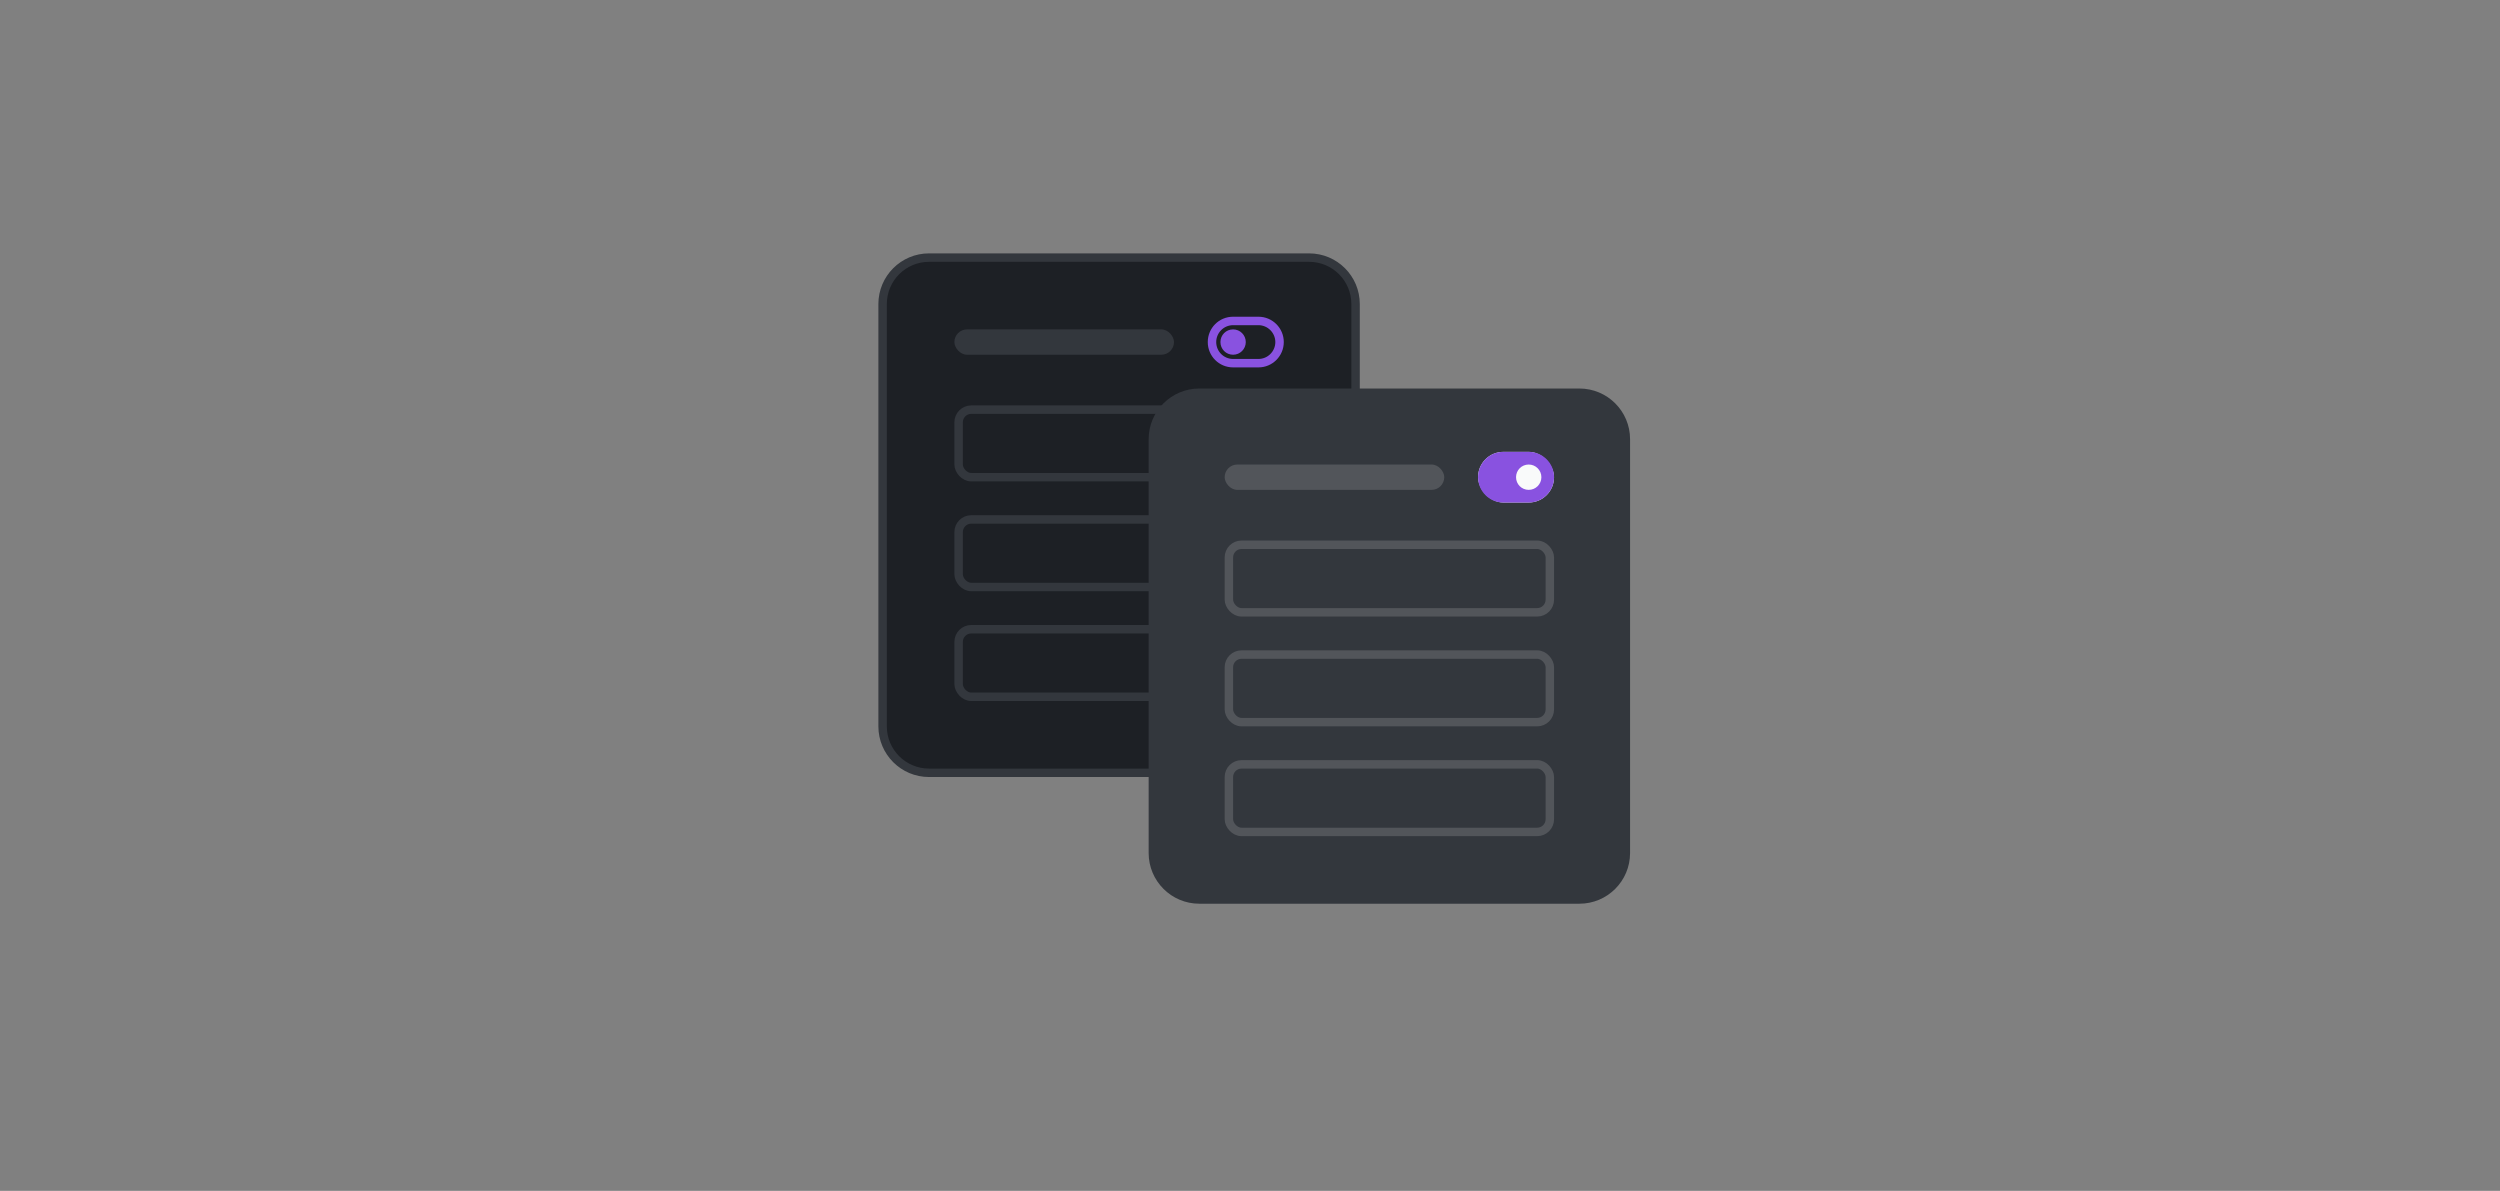 <svg width="296" height="141" viewBox="0 0 296 141" fill="none" xmlns="http://www.w3.org/2000/svg">
<rect x="0" y="0" width="296" height="141" fill="#808080" stroke="none"/>
<path d="M104.5 36C104.5 32.962 106.962 30.5 110 30.5H155C158.038 30.5 160.5 32.962 160.5 36V86C160.5 89.038 158.038 91.5 155 91.5H110C106.962 91.5 104.5 89.038 104.5 86V36Z" fill="#1D2025"/>
<path d="M104.5 36C104.5 32.962 106.962 30.5 110 30.5H155C158.038 30.5 160.5 32.962 160.5 36V86C160.5 89.038 158.038 91.5 155 91.5H110C106.962 91.5 104.5 89.038 104.5 86V36Z" stroke="#33373D"/>
<rect x="113" y="39" width="26" height="3" rx="1.5" fill="#33373D"/>
<path d="M146 42C145.156 42 144.5 41.328 144.5 40.5C144.5 39.672 145.156 39 146 39C146.828 39 147.5 39.672 147.5 40.5C147.5 41.328 146.828 42 146 42ZM149 43.5H146C144.328 43.5 143 42.156 143 40.5C143 38.844 144.328 37.5 146 37.5H149C150.656 37.5 152 38.844 152 40.5C152 42.156 150.656 43.5 149 43.5ZM149 38.5H146C144.891 38.5 144 39.406 144 40.5C144 41.609 144.891 42.5 146 42.5H149C150.094 42.5 151 41.609 151 40.5C151 39.406 150.094 38.5 149 38.5Z" fill="#8952E0"/>
<rect x="113.5" y="48.5" width="38" height="8" rx="1.5" fill="#1D2025" stroke="#33373D"/>
<rect x="113.5" y="61.5" width="38" height="8" rx="1.5" fill="#1D2025" stroke="#33373D"/>
<rect x="113.5" y="74.5" width="38" height="8" rx="1.5" fill="#1D2025" stroke="#33373D"/>
<path d="M136 52C136 48.686 138.686 46 142 46H187C190.314 46 193 48.686 193 52V101C193 104.314 190.314 107 187 107H142C138.686 107 136 104.314 136 101V52Z" fill="#33373D"/>
<rect x="145" y="55" width="26" height="3" rx="1.5" fill="#52555A"/>
<rect x="175" y="53.5" width="9" height="6" rx="3" fill="#F9FAFA"/>
<path d="M181 53.5C182.656 53.5 184 54.844 184 56.5C184 58.156 182.656 59.5 181 59.5H178C176.328 59.5 175 58.156 175 56.5C175 54.844 176.328 53.5 178 53.5H181ZM181 58C181.828 58 182.5 57.328 182.5 56.5C182.5 55.672 181.828 55 181 55C180.156 55 179.5 55.672 179.5 56.5C179.5 57.328 180.156 58 181 58Z" fill="#8952E0"/>
<rect x="145.5" y="64.5" width="38" height="8" rx="1.5" fill="#33373D" stroke="#52555A"/>
<rect x="145.5" y="77.5" width="38" height="8" rx="1.5" fill="#33373D" stroke="#52555A"/>
<rect x="145.5" y="90.5" width="38" height="8" rx="1.5" fill="#33373D" stroke="#52555A"/>
</svg>
